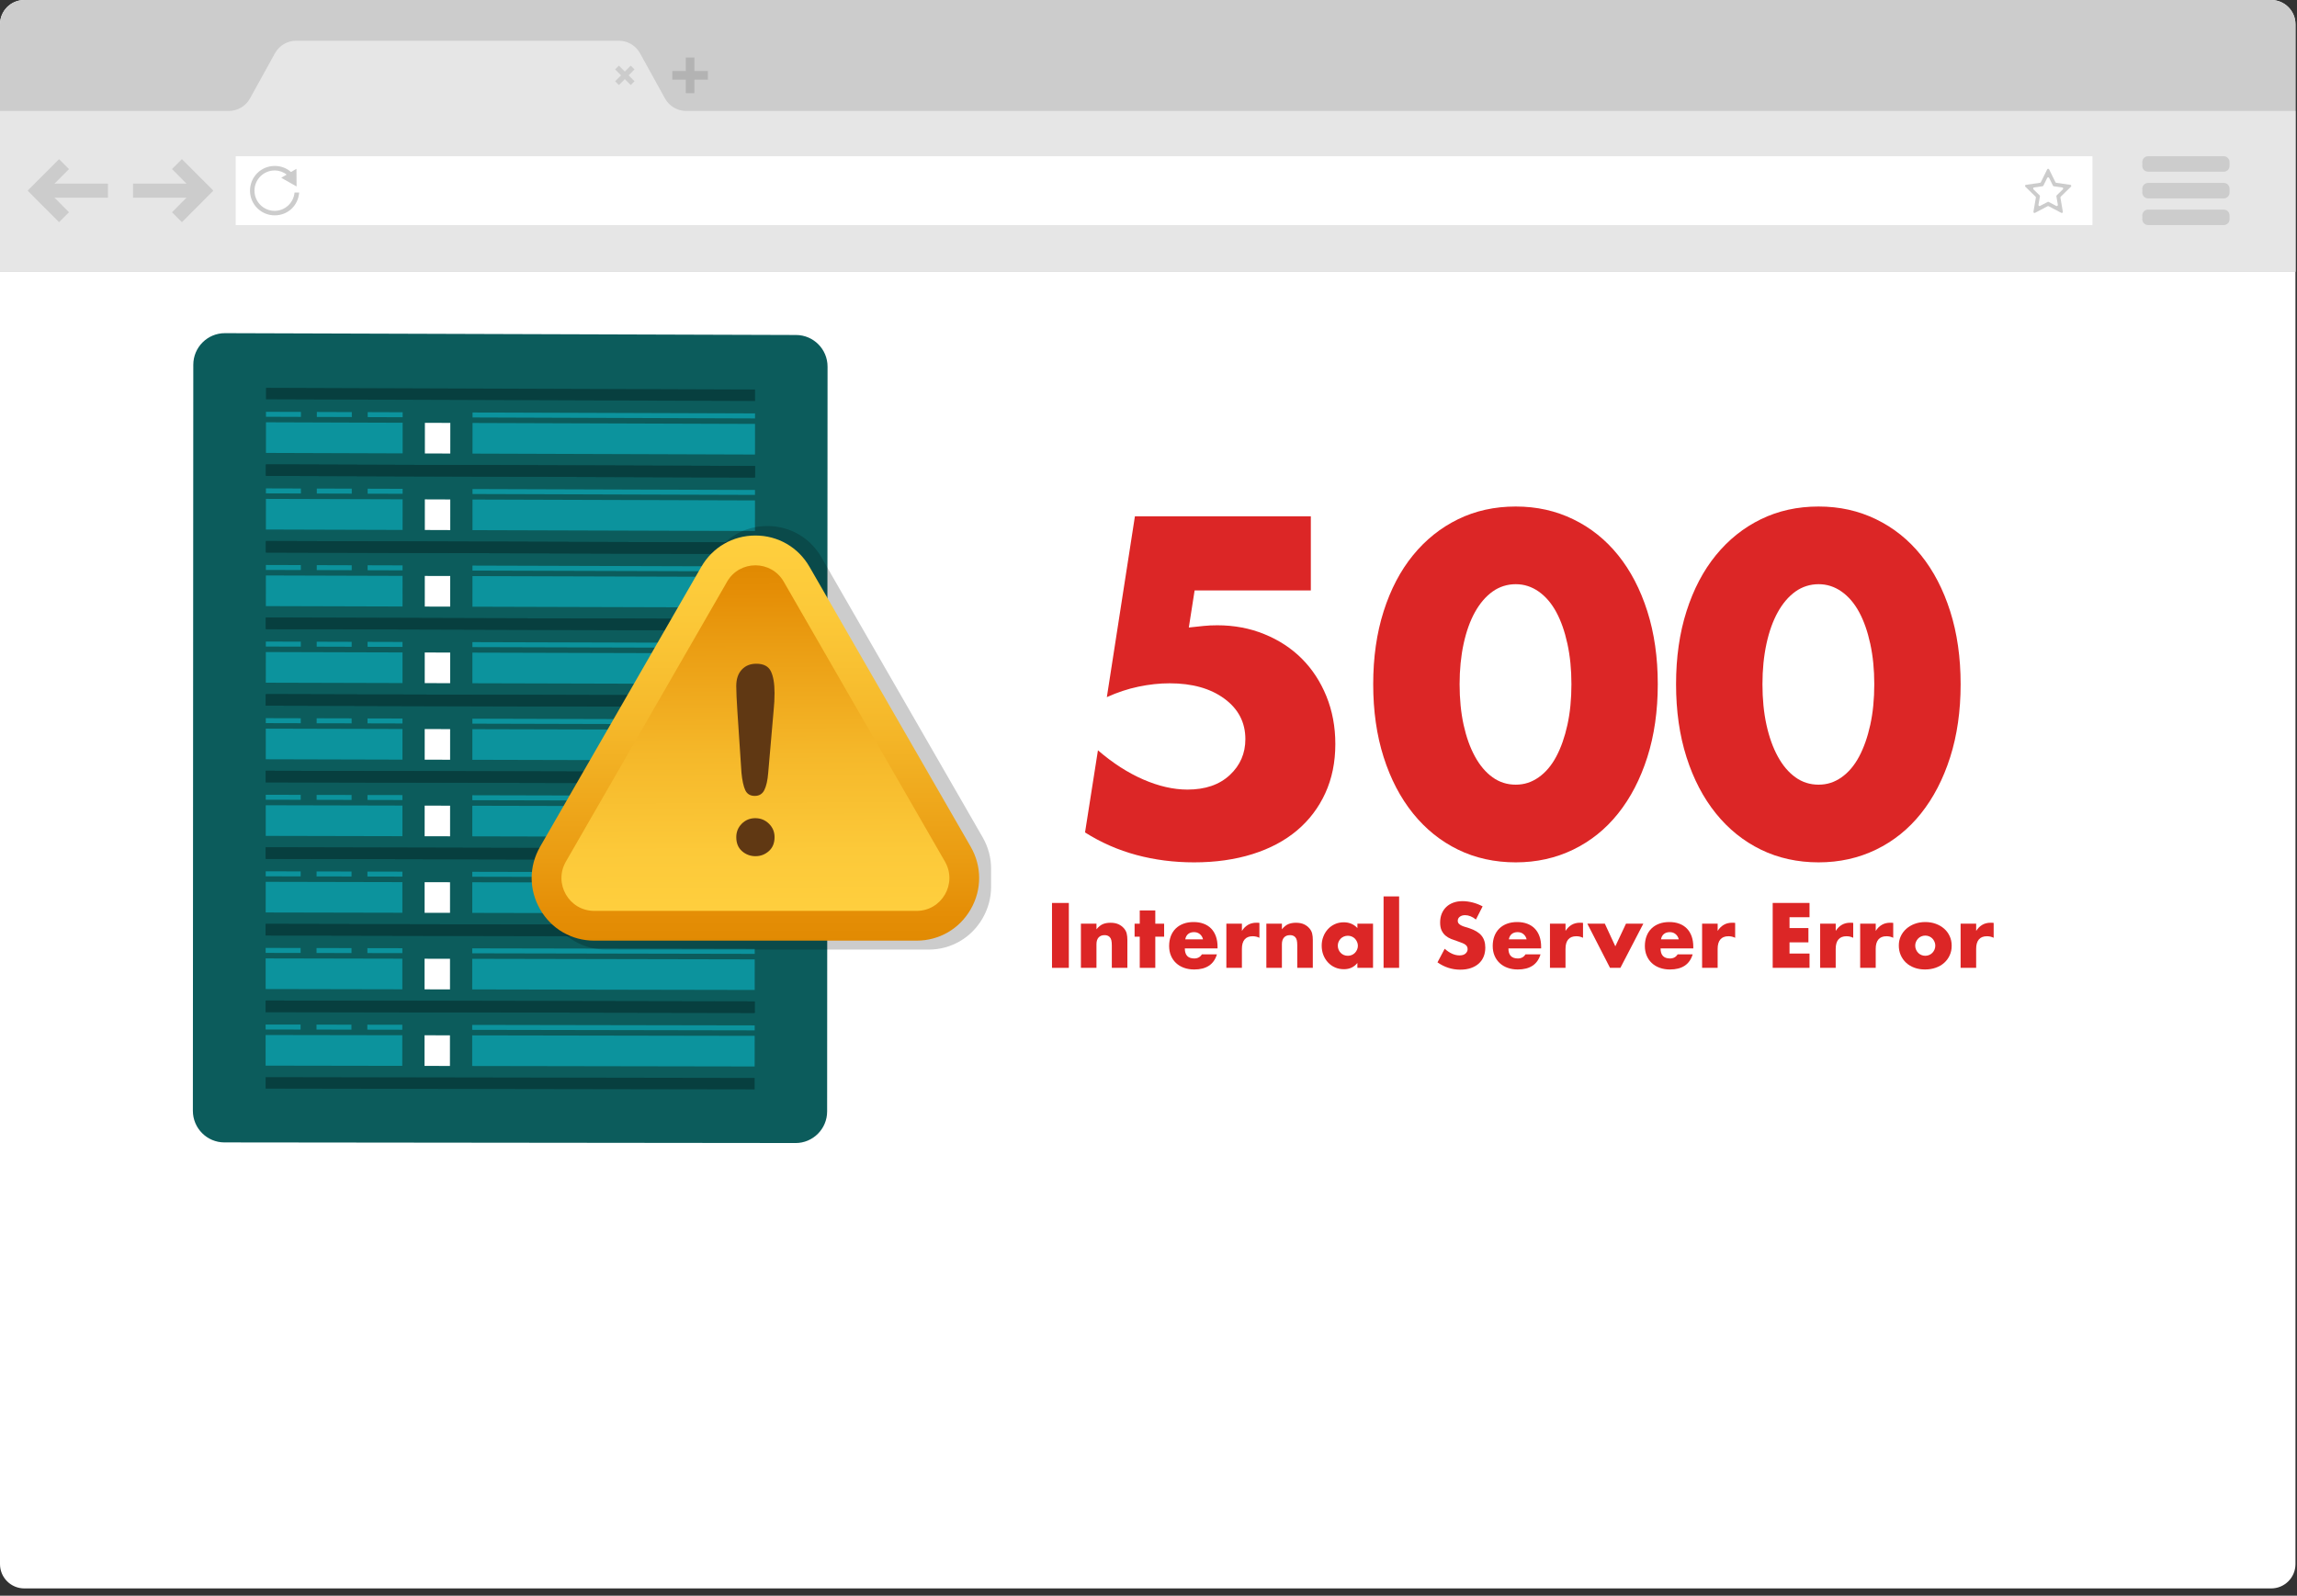 <svg width="262" height="182" viewBox="0 0 262 182" fill="none" xmlns="http://www.w3.org/2000/svg">
<rect x="0" y="0" width="262" height="182" fill="#333333" stroke="none"/>
<path d="M259.058 0H2.768C1.239 0 0 1.242 0 2.774V178.398C0 179.93 1.239 181.172 2.768 181.172H259.058C260.586 181.172 261.825 179.93 261.825 178.398V2.774C261.825 1.242 260.586 0 259.058 0Z" fill="white"/>
<path d="M2.768 0H259.058C260.586 0 261.825 1.244 261.825 2.774V30.994H0V2.774C0 1.242 1.241 0 2.768 0Z" fill="#CCCCCC"/>
<path d="M75.848 11.225L73.003 6.076C72.515 5.193 71.588 4.645 70.581 4.645H33.782C32.775 4.645 31.846 5.193 31.36 6.076L28.514 11.225C28.026 12.109 27.099 12.656 26.092 12.656H0V30.996H261.825V12.656H78.271C77.264 12.656 76.335 12.109 75.848 11.225Z" fill="#E6E6E6"/>
<path d="M238.67 17.821H26.885V25.672H238.67V17.821Z" fill="white"/>
<path d="M253.647 17.821H245.015C244.65 17.821 244.354 18.117 244.354 18.484V18.921C244.354 19.288 244.65 19.584 245.015 19.584H253.647C254.012 19.584 254.308 19.288 254.308 18.921V18.484C254.308 18.117 254.012 17.821 253.647 17.821Z" fill="#CCCCCC"/>
<path d="M253.647 20.864H245.015C244.65 20.864 244.354 21.161 244.354 21.527V21.965C244.354 22.331 244.65 22.627 245.015 22.627H253.647C254.012 22.627 254.308 22.331 254.308 21.965V21.527C254.308 21.161 254.012 20.864 253.647 20.864Z" fill="#CCCCCC"/>
<path d="M253.647 23.907H245.015C244.65 23.907 244.354 24.204 244.354 24.57V25.008C244.354 25.374 244.65 25.67 245.015 25.67H253.647C254.012 25.67 254.308 25.374 254.308 25.008V24.57C254.308 24.204 254.012 23.907 253.647 23.907Z" fill="#CCCCCC"/>
<path d="M235.112 24.277L233.672 23.519C233.637 23.501 233.593 23.501 233.557 23.519L232.118 24.277C232.028 24.325 231.923 24.247 231.939 24.148L232.215 22.542C232.221 22.502 232.209 22.46 232.179 22.432L231.014 21.294C230.94 21.222 230.982 21.099 231.081 21.083L232.692 20.848C232.731 20.842 232.767 20.816 232.785 20.78L233.506 19.317C233.551 19.226 233.68 19.226 233.726 19.317L234.447 20.78C234.464 20.816 234.498 20.842 234.54 20.848L236.15 21.083C236.251 21.097 236.291 21.222 236.218 21.294L235.052 22.432C235.022 22.46 235.01 22.502 235.016 22.542L235.29 24.148C235.308 24.249 235.203 24.325 235.112 24.277ZM231.939 21.594L232.642 22.281C232.672 22.309 232.684 22.351 232.678 22.39L232.511 23.36C232.493 23.461 232.598 23.537 232.69 23.489L233.559 23.031C233.595 23.011 233.639 23.011 233.674 23.031L234.544 23.489C234.633 23.537 234.738 23.459 234.723 23.36L234.556 22.39C234.55 22.351 234.562 22.309 234.592 22.281L235.294 21.594C235.368 21.523 235.326 21.399 235.227 21.383L234.256 21.242C234.216 21.236 234.181 21.21 234.163 21.174L233.728 20.293C233.682 20.201 233.553 20.201 233.508 20.293L233.073 21.174C233.055 21.21 233.021 21.236 232.979 21.242L232.009 21.383C231.907 21.397 231.868 21.523 231.941 21.594H231.939Z" fill="#CCCCCC"/>
<path d="M33.598 21.959C33.489 23.127 32.516 24.049 31.323 24.049C30.056 24.049 29.026 23.015 29.026 21.746C29.026 20.476 30.056 19.443 31.323 19.443C31.841 19.443 32.318 19.618 32.701 19.911L32.081 20.277L32.955 20.773L33.829 21.268L33.823 20.466V20.261L33.813 19.254L33.191 19.62C32.703 19.18 32.056 18.927 31.325 18.927C29.774 18.927 28.516 20.191 28.516 21.746C28.516 23.3 29.776 24.562 31.325 24.562C32.874 24.562 34.015 23.412 34.124 21.959H33.6H33.598Z" fill="#CCCCCC"/>
<path d="M12.313 20.944H6.215L7.869 19.286L6.736 18.151L3.176 21.72L3.2 21.746L3.176 21.77L6.736 25.34L7.869 24.206L6.215 22.548H12.313V20.944Z" fill="#CCCCCC"/>
<path d="M15.172 20.944H21.271L19.617 19.286L20.749 18.151L24.311 21.72L24.285 21.746L24.311 21.77L20.749 25.34L19.617 24.206L21.271 22.548H15.172V20.944Z" fill="#CCCCCC"/>
<path d="M80.742 8.102H79.205V6.562H78.226V8.102H76.688V9.084H78.226V10.624H79.205V9.084H80.742V8.102Z" fill="#B3B3B3"/>
<path d="M72.374 9.269L71.699 8.594L72.374 7.917L71.943 7.485L71.268 8.162L70.593 7.485L70.164 7.917L70.839 8.594L70.164 9.269L70.593 9.701L71.268 9.024L71.943 9.701L72.374 9.269Z" fill="#CCCCCC"/>
<path d="M121.913 102.99V110.392H119.993V102.99H121.913Z" fill="#DC2626"/>
<path d="M123.293 105.355H125.066V105.994C125.308 105.699 125.552 105.502 125.801 105.401C126.049 105.299 126.339 105.249 126.672 105.249C127.026 105.249 127.327 105.307 127.578 105.42C127.83 105.536 128.042 105.697 128.219 105.906C128.362 106.077 128.461 106.266 128.513 106.475C128.564 106.684 128.59 106.923 128.59 107.192V110.392H126.817V107.849C126.817 107.6 126.799 107.399 126.763 107.246C126.728 107.092 126.664 106.969 126.573 106.877C126.495 106.8 126.406 106.744 126.309 106.71C126.212 106.678 126.106 106.66 125.995 106.66C125.695 106.66 125.465 106.75 125.304 106.931C125.143 107.112 125.064 107.369 125.064 107.701V110.392H123.291V105.357L123.293 105.355Z" fill="#DC2626"/>
<path d="M131.775 106.837V110.392H130.002V106.837H129.414V105.355H130.002V103.842H131.775V105.355H132.783V106.837H131.775Z" fill="#DC2626"/>
<path d="M135.143 108.173C135.143 108.939 135.503 109.321 136.221 109.321C136.607 109.321 136.896 109.164 137.093 108.849H138.806C138.461 110.002 137.595 110.577 136.212 110.577C135.787 110.577 135.399 110.513 135.046 110.386C134.693 110.259 134.391 110.077 134.141 109.841C133.889 109.606 133.696 109.323 133.559 108.997C133.422 108.67 133.353 108.302 133.353 107.898C133.353 107.494 133.418 107.102 133.549 106.764C133.68 106.427 133.865 106.141 134.107 105.904C134.349 105.669 134.641 105.486 134.983 105.359C135.326 105.231 135.711 105.167 136.144 105.167C136.577 105.167 136.95 105.231 137.29 105.359C137.629 105.486 137.917 105.671 138.151 105.914C138.386 106.157 138.566 106.453 138.689 106.801C138.812 107.152 138.876 107.546 138.876 107.984V108.171H135.145L135.143 108.173ZM137.22 107.142C137.161 106.893 137.041 106.694 136.857 106.543C136.674 106.391 136.452 106.318 136.192 106.318C135.918 106.318 135.693 106.39 135.521 106.533C135.348 106.676 135.239 106.879 135.193 107.142H137.22Z" fill="#DC2626"/>
<path d="M139.883 105.355H141.656V106.179C141.844 105.878 142.077 105.647 142.351 105.486C142.625 105.325 142.944 105.245 143.31 105.245H143.461C143.516 105.245 143.58 105.251 143.651 105.265V106.963C143.417 106.845 143.161 106.786 142.887 106.786C142.476 106.786 142.166 106.909 141.962 107.154C141.755 107.399 141.654 107.757 141.654 108.229V110.388H139.881V105.353L139.883 105.355Z" fill="#DC2626"/>
<path d="M144.445 105.355H146.218V105.994C146.461 105.699 146.705 105.502 146.953 105.401C147.201 105.299 147.491 105.249 147.824 105.249C148.178 105.249 148.48 105.307 148.73 105.42C148.982 105.536 149.194 105.697 149.371 105.906C149.514 106.077 149.613 106.266 149.665 106.475C149.717 106.684 149.742 106.923 149.742 107.192V110.392H147.969V107.849C147.969 107.6 147.952 107.399 147.916 107.246C147.88 107.092 147.817 106.969 147.725 106.877C147.648 106.8 147.558 106.744 147.461 106.71C147.364 106.678 147.259 106.66 147.147 106.66C146.848 106.66 146.617 106.75 146.457 106.931C146.296 107.112 146.216 107.369 146.216 107.701V110.392H144.443V105.357L144.445 105.355Z" fill="#DC2626"/>
<path d="M154.827 105.355H156.61V110.39H154.827V109.831C154.448 110.309 153.936 110.547 153.29 110.547C152.925 110.547 152.587 110.48 152.282 110.346C151.974 110.213 151.708 110.024 151.48 109.781C151.251 109.538 151.073 109.254 150.945 108.927C150.818 108.601 150.755 108.243 150.755 107.857C150.755 107.496 150.816 107.154 150.942 106.832C151.065 106.507 151.239 106.225 151.46 105.982C151.682 105.739 151.946 105.548 152.254 105.407C152.562 105.265 152.901 105.196 153.272 105.196C153.9 105.196 154.418 105.414 154.829 105.852V105.351L154.827 105.355ZM152.593 107.859C152.593 108.022 152.623 108.175 152.681 108.314C152.74 108.456 152.82 108.577 152.921 108.682C153.022 108.788 153.143 108.87 153.284 108.927C153.425 108.987 153.576 109.015 153.739 109.015C153.902 109.015 154.045 108.985 154.184 108.927C154.325 108.868 154.444 108.786 154.545 108.682C154.646 108.577 154.728 108.458 154.789 108.318C154.851 108.181 154.883 108.034 154.883 107.876C154.883 107.719 154.851 107.57 154.789 107.431C154.728 107.289 154.646 107.168 154.545 107.062C154.444 106.957 154.323 106.875 154.184 106.818C154.043 106.758 153.894 106.73 153.739 106.73C153.584 106.73 153.423 106.76 153.284 106.818C153.143 106.877 153.022 106.959 152.921 107.062C152.82 107.168 152.74 107.287 152.681 107.421C152.621 107.554 152.593 107.701 152.593 107.859Z" fill="#DC2626"/>
<path d="M159.586 102.244V110.392H157.813V102.244H159.586Z" fill="#DC2626"/>
<path d="M168.352 104.885C168.143 104.716 167.935 104.588 167.724 104.507C167.516 104.425 167.313 104.383 167.117 104.383C166.869 104.383 166.666 104.443 166.509 104.561C166.352 104.678 166.275 104.831 166.275 105.022C166.275 105.154 166.315 105.261 166.392 105.347C166.469 105.432 166.573 105.506 166.7 105.568C166.827 105.629 166.97 105.683 167.131 105.729C167.291 105.775 167.448 105.824 167.605 105.876C168.233 106.085 168.691 106.366 168.981 106.716C169.271 107.066 169.416 107.522 169.416 108.085C169.416 108.465 169.352 108.808 169.225 109.116C169.098 109.425 168.912 109.687 168.667 109.906C168.423 110.125 168.121 110.296 167.766 110.418C167.411 110.539 167.008 110.599 166.557 110.599C165.624 110.599 164.758 110.32 163.962 109.765L164.784 108.215C165.072 108.469 165.356 108.66 165.636 108.784C165.916 108.907 166.194 108.971 166.467 108.971C166.781 108.971 167.013 108.899 167.168 108.754C167.321 108.611 167.399 108.446 167.399 108.262C167.399 108.151 167.379 108.055 167.339 107.972C167.299 107.89 167.234 107.815 167.143 107.747C167.051 107.677 166.932 107.614 166.785 107.556C166.638 107.496 166.46 107.432 166.251 107.359C166.003 107.281 165.761 107.194 165.522 107.098C165.284 107.003 165.072 106.877 164.885 106.72C164.698 106.563 164.55 106.366 164.434 106.127C164.319 105.888 164.264 105.585 164.264 105.219C164.264 104.853 164.323 104.521 164.444 104.222C164.565 103.924 164.734 103.669 164.955 103.456C165.173 103.243 165.441 103.078 165.757 102.96C166.072 102.843 166.428 102.783 166.819 102.783C167.184 102.783 167.565 102.835 167.964 102.934C168.364 103.036 168.745 103.185 169.11 103.38L168.346 104.883L168.352 104.885Z" fill="#DC2626"/>
<path d="M172.053 108.173C172.053 108.939 172.412 109.321 173.131 109.321C173.516 109.321 173.806 109.164 174.002 108.849H175.716C175.37 110.002 174.505 110.577 173.121 110.577C172.696 110.577 172.309 110.513 171.955 110.386C171.602 110.259 171.3 110.077 171.05 109.841C170.798 109.606 170.605 109.323 170.468 108.997C170.331 108.67 170.262 108.302 170.262 107.898C170.262 107.494 170.327 107.102 170.458 106.764C170.589 106.427 170.774 106.141 171.016 105.904C171.258 105.669 171.55 105.486 171.892 105.359C172.235 105.231 172.62 105.167 173.053 105.167C173.486 105.167 173.859 105.231 174.199 105.359C174.538 105.486 174.826 105.671 175.06 105.914C175.295 106.157 175.475 106.453 175.598 106.801C175.722 107.152 175.785 107.546 175.785 107.984V108.171H172.055L172.053 108.173ZM174.129 107.142C174.07 106.893 173.951 106.694 173.766 106.543C173.583 106.391 173.361 106.318 173.101 106.318C172.827 106.318 172.603 106.39 172.43 106.533C172.257 106.676 172.148 106.879 172.102 107.142H174.129Z" fill="#DC2626"/>
<path d="M176.794 105.355H178.567V106.179C178.756 105.878 178.988 105.647 179.262 105.486C179.536 105.325 179.855 105.245 180.221 105.245H180.372C180.427 105.245 180.491 105.251 180.562 105.265V106.963C180.328 106.845 180.072 106.786 179.798 106.786C179.387 106.786 179.077 106.909 178.873 107.154C178.666 107.399 178.565 107.757 178.565 108.229V110.388H176.792V105.353L176.794 105.355Z" fill="#DC2626"/>
<path d="M183.052 105.355L184.247 107.936L185.462 105.355H187.44L184.825 110.39H183.64L181.055 105.355H183.052Z" fill="#DC2626"/>
<path d="M189.407 108.173C189.407 108.939 189.766 109.321 190.485 109.321C190.87 109.321 191.16 109.164 191.357 108.849H193.07C192.725 110.002 191.859 110.577 190.475 110.577C190.05 110.577 189.663 110.513 189.31 110.386C188.956 110.259 188.655 110.077 188.404 109.841C188.152 109.606 187.96 109.323 187.823 108.997C187.686 108.67 187.616 108.302 187.616 107.898C187.616 107.494 187.682 107.102 187.813 106.764C187.944 106.427 188.128 106.141 188.371 105.904C188.613 105.669 188.905 105.486 189.246 105.359C189.59 105.231 189.975 105.167 190.408 105.167C190.84 105.167 191.214 105.231 191.553 105.359C191.893 105.486 192.181 105.671 192.415 105.914C192.649 106.157 192.83 106.453 192.953 106.801C193.076 107.152 193.14 107.546 193.14 107.984V108.171H189.409L189.407 108.173ZM191.484 107.142C191.424 106.893 191.305 106.694 191.12 106.543C190.938 106.391 190.715 106.318 190.455 106.318C190.181 106.318 189.957 106.39 189.784 106.533C189.612 106.676 189.502 106.879 189.457 107.142H191.484Z" fill="#DC2626"/>
<path d="M194.147 105.355H195.919V106.179C196.108 105.878 196.34 105.647 196.614 105.486C196.888 105.325 197.208 105.245 197.573 105.245H197.724C197.78 105.245 197.843 105.251 197.915 105.265V106.963C197.681 106.845 197.424 106.786 197.15 106.786C196.739 106.786 196.43 106.909 196.225 107.154C196.019 107.399 195.917 107.757 195.917 108.229V110.388H194.145V105.353L194.147 105.355Z" fill="#DC2626"/>
<path d="M206.398 104.618H204.117V105.854H206.271V107.484H204.117V108.76H206.398V110.39H202.197V102.988H206.398V104.618Z" fill="#DC2626"/>
<path d="M207.613 105.355H209.386V106.179C209.575 105.878 209.807 105.647 210.081 105.486C210.355 105.325 210.675 105.245 211.04 105.245H211.191C211.247 105.245 211.31 105.251 211.382 105.265V106.963C211.147 106.845 210.891 106.786 210.617 106.786C210.206 106.786 209.897 106.909 209.692 107.154C209.486 107.399 209.384 107.757 209.384 108.229V110.388H207.611V105.353L207.613 105.355Z" fill="#DC2626"/>
<path d="M212.176 105.355H213.949V106.179C214.137 105.878 214.37 105.647 214.644 105.486C214.918 105.325 215.237 105.245 215.603 105.245H215.754C215.809 105.245 215.873 105.251 215.944 105.265V106.963C215.71 106.845 215.454 106.786 215.18 106.786C214.769 106.786 214.459 106.909 214.255 107.154C214.048 107.399 213.947 107.757 213.947 108.229V110.388H212.174V105.353L212.176 105.355Z" fill="#DC2626"/>
<path d="M216.583 107.828C216.583 107.456 216.658 107.106 216.807 106.784C216.958 106.459 217.167 106.179 217.435 105.94C217.703 105.701 218.02 105.512 218.39 105.374C218.759 105.237 219.162 105.167 219.599 105.167C220.036 105.167 220.429 105.235 220.798 105.368C221.167 105.502 221.487 105.689 221.757 105.928C222.027 106.167 222.237 106.451 222.388 106.782C222.539 107.112 222.613 107.476 222.613 107.876C222.613 108.276 222.535 108.64 222.382 108.971C222.23 109.301 222.019 109.586 221.751 109.825C221.483 110.064 221.161 110.249 220.786 110.38C220.411 110.511 220.004 110.577 219.567 110.577C219.13 110.577 218.737 110.511 218.372 110.38C218.007 110.249 217.691 110.064 217.427 109.821C217.163 109.578 216.954 109.289 216.805 108.951C216.655 108.615 216.581 108.238 216.581 107.826L216.583 107.828ZM218.453 107.848C218.453 108.02 218.485 108.175 218.547 108.314C218.608 108.455 218.69 108.577 218.791 108.682C218.892 108.788 219.013 108.869 219.154 108.927C219.295 108.987 219.442 109.015 219.599 109.015C219.756 109.015 219.905 108.985 220.044 108.927C220.185 108.867 220.304 108.786 220.407 108.682C220.508 108.577 220.59 108.455 220.651 108.314C220.713 108.173 220.744 108.022 220.744 107.858C220.744 107.695 220.713 107.552 220.651 107.412C220.59 107.271 220.508 107.15 220.407 107.044C220.306 106.939 220.185 106.857 220.044 106.8C219.903 106.74 219.754 106.712 219.599 106.712C219.444 106.712 219.293 106.742 219.154 106.8C219.013 106.859 218.892 106.941 218.791 107.044C218.69 107.15 218.608 107.269 218.547 107.409C218.485 107.546 218.453 107.693 218.453 107.85V107.848Z" fill="#DC2626"/>
<path d="M223.633 105.355H225.406V106.179C225.594 105.878 225.827 105.647 226.101 105.486C226.375 105.325 226.694 105.245 227.06 105.245H227.211C227.266 105.245 227.33 105.251 227.401 105.265V106.963C227.167 106.845 226.911 106.786 226.637 106.786C226.226 106.786 225.916 106.909 225.712 107.154C225.505 107.399 225.404 107.757 225.404 108.229V110.388H223.631V105.353L223.633 105.355Z" fill="#DC2626"/>
<path d="M149.518 67.347H136.26L135.599 71.574C136.208 71.506 136.766 71.447 137.274 71.395C137.783 71.343 138.307 71.319 138.849 71.319C140.779 71.319 142.573 71.659 144.233 72.338C145.893 73.017 147.315 73.95 148.5 75.138C149.685 76.327 150.616 77.754 151.293 79.415C151.97 81.079 152.31 82.897 152.31 84.865C152.31 86.937 151.929 88.804 151.166 90.468C150.404 92.131 149.328 93.548 147.94 94.719C146.55 95.889 144.859 96.79 142.859 97.418C140.86 98.044 138.642 98.359 136.204 98.359C133.901 98.359 131.709 98.078 129.627 97.519C127.544 96.96 125.588 96.102 123.76 94.948L125.233 85.577C126.926 87.038 128.654 88.149 130.415 88.913C132.176 89.677 133.852 90.059 135.444 90.059C137.475 90.059 139.083 89.508 140.27 88.403C141.456 87.301 142.049 85.934 142.049 84.304C142.049 82.403 141.253 80.866 139.661 79.694C138.069 78.522 135.986 77.937 133.413 77.937C132.261 77.937 131.076 78.064 129.857 78.319C128.638 78.574 127.435 78.974 126.249 79.515L129.45 58.892H149.516V67.344L149.518 67.347Z" fill="#DC2626"/>
<path d="M156.63 78.04C156.63 74.985 157.027 72.209 157.823 69.715C158.619 67.219 159.735 65.09 161.176 63.324C162.616 61.559 164.325 60.192 166.307 59.224C168.288 58.257 170.48 57.773 172.884 57.773C175.289 57.773 177.439 58.257 179.438 59.224C181.436 60.192 183.147 61.559 184.568 63.324C185.99 65.09 187.1 67.219 187.896 69.715C188.692 72.211 189.089 74.985 189.089 78.04C189.089 81.095 188.69 83.872 187.896 86.366C187.1 88.861 185.992 90.999 184.568 92.782C183.147 94.566 181.436 95.939 179.438 96.908C177.439 97.875 175.255 98.359 172.884 98.359C170.514 98.359 168.286 97.875 166.307 96.908C164.325 95.941 162.616 94.566 161.176 92.782C159.737 90.999 158.619 88.861 157.823 86.366C157.027 83.87 156.63 81.095 156.63 78.04ZM166.485 78.04C166.485 79.738 166.638 81.282 166.942 82.674C167.248 84.067 167.679 85.271 168.239 86.29C168.796 87.309 169.466 88.097 170.246 88.658C171.024 89.218 171.906 89.498 172.888 89.498C173.871 89.498 174.709 89.218 175.505 88.658C176.301 88.099 176.97 87.309 177.512 86.29C178.054 85.271 178.477 84.067 178.783 82.674C179.089 81.282 179.24 79.738 179.24 78.04C179.24 76.343 179.087 74.84 178.783 73.431C178.477 72.022 178.054 70.818 177.512 69.815C176.97 68.814 176.301 68.031 175.505 67.472C174.709 66.913 173.837 66.632 172.888 66.632C171.939 66.632 171.026 66.913 170.246 67.472C169.466 68.031 168.798 68.814 168.239 69.815C167.681 70.816 167.248 72.022 166.942 73.431C166.638 74.84 166.485 76.376 166.485 78.04Z" fill="#DC2626"/>
<path d="M191.174 78.04C191.174 74.985 191.571 72.209 192.367 69.715C193.163 67.219 194.279 65.09 195.72 63.324C197.16 61.559 198.869 60.192 200.851 59.224C202.832 58.257 205.024 57.773 207.428 57.773C209.833 57.773 211.983 58.257 213.982 59.224C215.979 60.192 217.691 61.559 219.112 63.324C220.534 65.09 221.644 67.219 222.44 69.715C223.236 72.211 223.633 74.985 223.633 78.04C223.633 81.095 223.234 83.872 222.44 86.366C221.644 88.861 220.536 90.999 219.112 92.782C217.691 94.566 215.979 95.939 213.982 96.908C211.983 97.875 209.799 98.359 207.428 98.359C205.058 98.359 202.83 97.875 200.851 96.908C198.869 95.941 197.16 94.566 195.72 92.782C194.281 90.999 193.163 88.861 192.367 86.366C191.571 83.87 191.174 81.095 191.174 78.04ZM201.029 78.04C201.029 79.738 201.182 81.282 201.486 82.674C201.792 84.067 202.223 85.271 202.783 86.29C203.34 87.309 204.009 88.097 204.79 88.658C205.568 89.218 206.45 89.498 207.432 89.498C208.415 89.498 209.253 89.218 210.049 88.658C210.845 88.099 211.514 87.309 212.056 86.29C212.598 85.271 213.021 84.067 213.327 82.674C213.633 81.282 213.784 79.738 213.784 78.04C213.784 76.343 213.631 74.84 213.327 73.431C213.021 72.022 212.598 70.818 212.056 69.815C211.514 68.814 210.845 68.031 210.049 67.472C209.253 66.913 208.381 66.632 207.432 66.632C206.483 66.632 205.57 66.913 204.79 67.472C204.009 68.031 203.342 68.814 202.783 69.815C202.225 70.816 201.792 72.022 201.486 73.431C201.182 74.84 201.029 76.376 201.029 78.04Z" fill="#DC2626"/>
<path d="M90.741 130.372L25.596 130.303C23.608 130.301 22 128.685 22 126.692L22.048 41.606C22.048 39.61 23.668 37.994 25.659 38L90.804 38.209C92.788 38.215 94.394 39.829 94.392 41.819L94.344 126.768C94.344 128.762 92.73 130.376 90.741 130.374V130.372Z" fill="#0C5C5C"/>
<path d="M86.077 124.256L30.293 124.167V122.857L86.077 122.947V124.256Z" fill="#073F3F"/>
<path d="M86.081 115.531L30.299 115.431V114.12L86.081 114.223V115.531Z" fill="#073F3F"/>
<path d="M53.859 118.092L86.079 118.148L86.077 121.639L53.857 121.585L53.859 118.092Z" fill="#0C939D"/>
<path d="M53.859 117.463L86.081 117.521V116.954L53.859 116.898V117.463Z" fill="#0C939D"/>
<path d="M36.101 117.432L40.087 117.44V116.872L36.101 116.866V117.432Z" fill="#0C939D"/>
<path d="M41.899 117.442L45.886 117.45L45.888 116.882L41.899 116.876V117.442Z" fill="#0C939D"/>
<path d="M30.297 117.422L34.286 117.43V116.862L30.297 116.856V117.422Z" fill="#0C939D"/>
<path d="M45.886 118.078L30.297 118.052L30.295 121.545L45.884 121.571L45.886 118.078Z" fill="#0C939D"/>
<path d="M51.322 118.088L48.424 118.083L48.422 121.575L51.321 121.581L51.322 118.088Z" fill="white"/>
<path d="M86.081 115.531L30.299 115.431V114.12L86.081 114.223V115.531Z" fill="#073F3F"/>
<path d="M86.087 106.808L30.303 106.696V105.385L86.087 105.498V106.808Z" fill="#073F3F"/>
<path d="M53.863 109.361L86.085 109.425L86.082 112.914L53.861 112.854L53.863 109.361Z" fill="#0C939D"/>
<path d="M53.863 108.732L86.084 108.796V108.229L53.863 108.167V108.732Z" fill="#0C939D"/>
<path d="M36.105 108.698L40.093 108.706V108.139L36.105 108.131V108.698Z" fill="#0C939D"/>
<path d="M41.905 108.708L45.892 108.716V108.151L41.905 108.143V108.708Z" fill="#0C939D"/>
<path d="M30.301 108.686L34.291 108.694V108.127L30.303 108.119L30.301 108.686Z" fill="#0C939D"/>
<path d="M45.892 109.347L30.301 109.315L30.299 112.81L45.89 112.84L45.892 109.347Z" fill="#0C939D"/>
<path d="M51.328 109.357L48.428 109.351L48.426 112.844L51.327 112.85L51.328 109.357Z" fill="white"/>
<path d="M86.087 106.808L30.303 106.696V105.385L86.087 105.498V106.808Z" fill="#073F3F"/>
<path d="M86.091 98.082L30.309 97.959V96.649L86.091 96.773V98.082Z" fill="#073F3F"/>
<path d="M53.869 100.63L86.088 100.7L86.086 104.19L53.867 104.123L53.869 100.63Z" fill="#0C939D"/>
<path d="M53.869 100.001L86.09 100.071V99.505L53.869 99.436V100.001Z" fill="#0C939D"/>
<path d="M36.108 99.963L40.097 99.971V99.406L36.11 99.396L36.108 99.963Z" fill="#0C939D"/>
<path d="M41.909 99.975L45.896 99.985L45.898 99.418L41.909 99.41V99.975Z" fill="#0C939D"/>
<path d="M30.307 99.951L34.295 99.959V99.392L30.307 99.384V99.951Z" fill="#0C939D"/>
<path d="M45.896 100.614L30.307 100.58L30.305 104.075L45.894 104.107L45.896 100.614Z" fill="#0C939D"/>
<path d="M51.332 100.626L48.434 100.62L48.432 104.113L51.33 104.119L51.332 100.626Z" fill="white"/>
<path d="M86.091 98.082L30.309 97.959V96.649L86.091 96.773V98.082Z" fill="#073F3F"/>
<path d="M86.096 89.357L30.312 89.224V87.914L86.096 88.049V89.357Z" fill="#073F3F"/>
<path d="M53.873 91.901L86.094 91.974L86.092 95.465L53.871 95.392L53.873 91.901Z" fill="#0C939D"/>
<path d="M53.873 91.27L86.094 91.347V90.78L53.873 90.704V91.27Z" fill="#0C939D"/>
<path d="M36.114 91.228L40.103 91.238V90.671L36.114 90.663V91.228Z" fill="#0C939D"/>
<path d="M41.915 91.242L45.902 91.252V90.684L41.915 90.677V91.242Z" fill="#0C939D"/>
<path d="M30.311 91.216L34.301 91.224V90.659L30.312 90.649L30.311 91.216Z" fill="#0C939D"/>
<path d="M45.902 91.88L30.311 91.845L30.309 95.34L45.9 95.374L45.902 91.88Z" fill="#0C939D"/>
<path d="M51.338 91.895L48.438 91.887L48.435 95.38L51.336 95.386L51.338 91.895Z" fill="white"/>
<path d="M86.096 89.357L30.312 89.224V87.914L86.096 88.049V89.357Z" fill="#073F3F"/>
<path d="M86.1 80.634L30.318 80.488V79.177L86.1 79.324V80.634Z" fill="#073F3F"/>
<path d="M53.879 83.169L86.098 83.251L86.096 86.74L53.877 86.66L53.879 83.169Z" fill="#0C939D"/>
<path d="M53.879 82.54L86.098 82.622L86.1 82.057L53.879 81.973V82.54Z" fill="#0C939D"/>
<path d="M36.118 82.495L40.107 82.504V81.937L36.12 81.927L36.118 82.495Z" fill="#0C939D"/>
<path d="M41.919 82.508L45.906 82.518L45.908 81.953L41.919 81.943V82.508Z" fill="#0C939D"/>
<path d="M30.316 82.479L34.305 82.489V81.923L30.316 81.913V82.479Z" fill="#0C939D"/>
<path d="M45.906 83.149L30.316 83.109L30.314 86.602L45.904 86.642L45.906 83.149Z" fill="#0C939D"/>
<path d="M51.342 83.161L48.443 83.155L48.441 86.648L51.34 86.654L51.342 83.161Z" fill="white"/>
<path d="M86.1 80.634L30.318 80.488V79.177L86.1 79.324V80.634Z" fill="#073F3F"/>
<path d="M86.106 71.908L30.322 71.753V70.441L86.106 70.601V71.908Z" fill="#073F3F"/>
<path d="M53.883 74.438L86.104 74.525L86.102 78.016L53.881 77.931L53.883 74.438Z" fill="#0C939D"/>
<path d="M53.883 73.809L86.104 73.897V73.331L53.883 73.242V73.809Z" fill="#0C939D"/>
<path d="M36.124 73.759L40.113 73.771V73.204L36.124 73.192V73.759Z" fill="#0C939D"/>
<path d="M41.925 73.775L45.911 73.787V73.22L41.925 73.208V73.775Z" fill="#0C939D"/>
<path d="M30.32 73.743L34.311 73.755V73.188L30.322 73.176L30.32 73.743Z" fill="#0C939D"/>
<path d="M45.912 74.416L30.32 74.372L30.318 77.867L45.91 77.909L45.912 74.416Z" fill="#0C939D"/>
<path d="M51.348 74.43L48.447 74.422L48.445 77.915L51.346 77.923L51.348 74.43Z" fill="white"/>
<path d="M86.106 71.909L30.322 71.753V70.442L86.106 70.601V71.909Z" fill="#073F3F"/>
<path d="M86.11 63.185L30.328 63.016V61.706L86.11 61.876V63.185Z" fill="#073F3F"/>
<path d="M53.889 65.707L86.108 65.802L86.106 69.291L53.887 69.2L53.889 65.707Z" fill="#0C939D"/>
<path d="M53.889 65.078L86.108 65.173L86.11 64.606L53.889 64.51V65.078Z" fill="#0C939D"/>
<path d="M36.128 65.024L40.117 65.036V64.471L36.13 64.459L36.128 65.024Z" fill="#0C939D"/>
<path d="M41.929 65.042L45.915 65.054L45.917 64.487L41.929 64.475V65.042Z" fill="#0C939D"/>
<path d="M30.326 65.008L34.315 65.02V64.453L30.326 64.441V65.008Z" fill="#0C939D"/>
<path d="M45.916 65.683L30.326 65.637L30.324 69.132L45.914 69.176L45.916 65.683Z" fill="#0C939D"/>
<path d="M51.352 65.699L48.453 65.691L48.451 69.184L51.35 69.192L51.352 65.699Z" fill="white"/>
<path d="M86.111 63.185L30.329 63.016V61.706L86.111 61.876V63.185Z" fill="#073F3F"/>
<path d="M86.115 54.46L30.333 54.281V52.971L86.117 53.15L86.115 54.46Z" fill="#073F3F"/>
<path d="M53.894 56.975L86.115 57.077L86.113 60.566L53.892 60.468L53.894 56.975Z" fill="#0C939D"/>
<path d="M53.894 56.346L86.115 56.448V55.883L53.894 55.779V56.346Z" fill="#0C939D"/>
<path d="M36.135 56.291L40.123 56.303V55.735L36.135 55.723V56.291Z" fill="#0C939D"/>
<path d="M41.935 56.309L45.922 56.321V55.755L41.935 55.742V56.309Z" fill="#0C939D"/>
<path d="M30.331 56.273L34.322 56.285V55.718L30.333 55.706L30.331 56.273Z" fill="#0C939D"/>
<path d="M45.922 56.949L30.331 56.902L30.329 60.397L45.92 60.444L45.922 56.949Z" fill="#0C939D"/>
<path d="M51.359 56.968L48.458 56.958L48.456 60.45L51.357 60.46L51.359 56.968Z" fill="white"/>
<path d="M86.115 54.46L30.333 54.281V52.971L86.117 53.15L86.115 54.46Z" fill="#073F3F"/>
<path d="M86.121 45.734L30.337 45.545L30.339 44.234L86.121 44.427V45.734Z" fill="#073F3F"/>
<path d="M53.898 48.244L86.119 48.351L86.117 51.842L53.895 51.737L53.898 48.244Z" fill="#0C939D"/>
<path d="M53.899 47.615L86.119 47.724L86.121 47.157L53.899 47.05V47.615Z" fill="#0C939D"/>
<path d="M36.139 47.555L40.127 47.569V47.002L36.141 46.988L36.139 47.555Z" fill="#0C939D"/>
<path d="M41.94 47.575L45.926 47.589V47.022L41.94 47.008V47.575Z" fill="#0C939D"/>
<path d="M30.337 47.535L34.326 47.549V46.982L30.337 46.97V47.535Z" fill="#0C939D"/>
<path d="M45.926 48.218L30.337 48.166L30.335 51.659L45.924 51.711L45.926 48.218Z" fill="#0C939D"/>
<path d="M51.363 48.236L48.464 48.226L48.462 51.719L51.361 51.729L51.363 48.236Z" fill="white"/>
<g opacity="0.2">
<path d="M62.965 104.737C64.253 106.974 66.561 108.31 69.138 108.31H105.905C108.482 108.31 110.789 106.974 112.078 104.737C112.721 103.619 113.045 102.393 113.045 101.165V99.063C113.045 97.835 112.723 96.609 112.078 95.49L93.695 63.572C92.532 61.55 90.534 60.265 88.259 60.036C88.017 60.012 87.771 60 87.522 60C84.945 60 82.638 61.336 81.35 63.572L62.967 95.49C62.324 96.609 62.002 97.835 62 99.061V101.161V101.165C62 102.391 62.322 103.619 62.967 104.737H62.965Z" fill="#010000"/>
</g>
<path d="M67.78 107.289C65.203 107.289 62.895 105.954 61.607 103.717C60.319 101.48 60.319 98.809 61.607 96.572L79.99 64.654C81.278 62.416 83.585 61.081 86.162 61.081C88.74 61.081 91.047 62.416 92.335 64.654L110.718 96.572C112.007 98.809 112.007 101.48 110.718 103.717C109.429 105.954 107.122 107.289 104.545 107.289H67.78Z" fill="url(#paint0_linear_88_3267)"/>
<path d="M82.927 66.353C84.366 63.855 87.962 63.855 89.399 66.353L98.591 82.313L107.784 98.273C109.223 100.771 107.425 103.894 104.548 103.894H67.782C64.905 103.894 63.106 100.771 64.546 98.273L73.738 82.313L82.931 66.353H82.927Z" fill="url(#paint1_linear_88_3267)"/>
<path d="M84.572 88.115L84.11 81.169C84.022 79.816 83.978 78.844 83.978 78.255C83.978 77.453 84.189 76.826 84.608 76.378C85.027 75.928 85.579 75.704 86.264 75.704C87.094 75.704 87.647 75.992 87.927 76.565C88.207 77.141 88.346 77.969 88.346 79.051C88.346 79.69 88.313 80.337 88.245 80.994L87.624 88.143C87.556 88.993 87.411 89.645 87.189 90.099C86.967 90.553 86.601 90.78 86.089 90.78C85.577 90.78 85.207 90.561 85.005 90.121C84.802 89.681 84.657 89.013 84.57 88.113L84.572 88.115ZM86.178 97.656C85.591 97.656 85.076 97.465 84.638 97.083C84.199 96.701 83.981 96.168 83.981 95.481C83.981 94.882 84.191 94.372 84.61 93.95C85.029 93.53 85.543 93.32 86.15 93.32C86.758 93.32 87.276 93.53 87.705 93.95C88.134 94.37 88.348 94.88 88.348 95.481C88.348 96.158 88.132 96.689 87.697 97.075C87.262 97.461 86.756 97.654 86.178 97.654V97.656Z" fill="#603813"/>
<defs>
<linearGradient id="paint0_linear_88_3267" x1="86.162" y1="60.002" x2="86.162" y2="109.021" gradientUnits="userSpaceOnUse">
<stop stop-color="#FFD03F"/>
<stop offset="0.2" stop-color="#FCC939"/>
<stop offset="0.46" stop-color="#F5B82A"/>
<stop offset="0.77" stop-color="#EA9C12"/>
<stop offset="0.9" stop-color="#E58E06"/>
<stop offset="1" stop-color="#DF8800"/>
</linearGradient>
<linearGradient id="paint1_linear_88_3267" x1="85.939" y1="63.464" x2="86.196" y2="105.426" gradientUnits="userSpaceOnUse">
<stop stop-color="#DF8800"/>
<stop offset="0.1" stop-color="#E58E06"/>
<stop offset="0.23" stop-color="#EA9C12"/>
<stop offset="0.54" stop-color="#F5B82A"/>
<stop offset="0.8" stop-color="#FCC939"/>
<stop offset="1" stop-color="#FFD03F"/>
</linearGradient>
</defs>
</svg>
